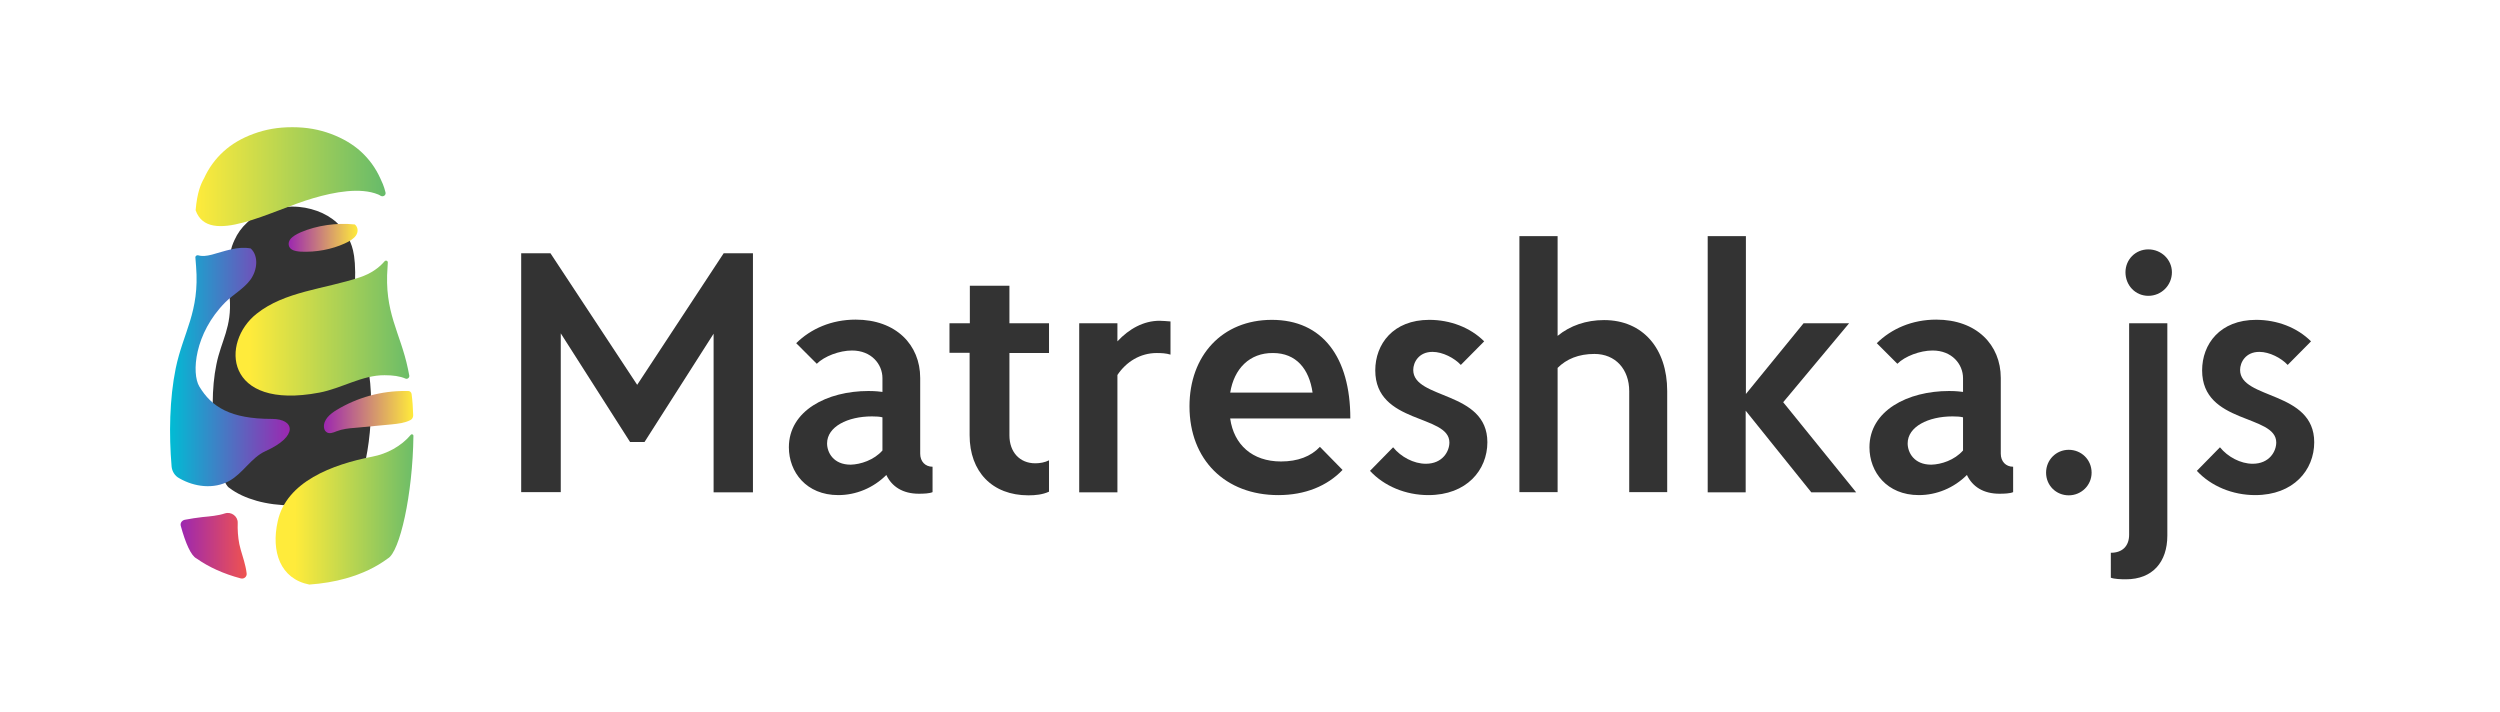 <?xml version="1.0" encoding="utf-8"?>
<!-- Generator: Adobe Illustrator 18.1.1, SVG Export Plug-In . SVG Version: 6.00 Build 0)  -->
<svg version="1.1" id="Layer_1" xmlns="http://www.w3.org/2000/svg" xmlns:xlink="http://www.w3.org/1999/xlink" x="0px" y="0px"
	 width="1092.7px" height="311px" viewBox="673.3 92 1092.7 311" enable-background="new 673.3 92 1092.7 311" xml:space="preserve"
	>
<g>
	<path fill="#333333" d="M985.3,237.7L955,285.2h-6.3l-30.3-47.5v69.4h-17.3V202.7h12.8l37.9,57.5l37.8-57.5h12.8v104.5h-17.2V237.7
		z"/>
	<path fill="#333333" d="M1080.9,307.1c-1.3,0.6-3.9,0.7-6,0.7c-7,0-11.8-3.1-14.2-8.2c-5.7,5.7-13.3,8.8-21,8.8
		c-14,0-21.6-10.1-21.6-20.9c0-16,16.7-24.6,34.8-24.6c3.4,0,5.1,0.3,6.1,0.4v-6c0-6.1-4.8-12.1-13.3-12.1c-5.5,0-12.1,2.5-15.4,5.8
		l-9-9c6.4-6.3,15.4-10.3,26-10.3c17.6,0,28.2,11,28.2,25.5v33.1c0,3.4,2.2,5.7,5.4,5.7V307.1z M1059,288.9v-14.5
		c-1.2-0.3-2.7-0.4-4.6-0.4c-10.6,0-19.6,4.5-19.6,11.8c0,4,2.8,9.3,10.3,9.3C1049.4,295,1055.3,293.1,1059,288.9z"/>
	<path fill="#333333" d="M1088.4,233.3h8.8v-16.4h17.3v16.4h17.3v13h-17.3v36c0,7.3,4.5,12.2,11.3,12.2c2.1,0,4.2-0.4,6-1.3v13.7
		c-2.8,1.3-6,1.6-9,1.6c-15.8,0-25.7-10.3-25.7-26.3v-36h-8.8V233.3z"/>
	<path fill="#333333" d="M1184.9,232.5V247c-1.9-0.6-4-0.7-6-0.7c-7.3,0-13.4,3.9-17.2,9.6v51.3H1145v-73.9h16.7v7.9
		c5.1-5.5,11.5-9,18.4-9C1181.7,232.2,1183.2,232.4,1184.9,232.5z"/>
	<path fill="#333333" d="M1211,275c1.6,11.3,9.6,18.7,22.2,18.7c7.3,0,13.1-2.2,17-6.4l9.9,10.1c-6.7,7-16.3,11-28.1,11
		c-23.1,0-38.8-15.4-38.8-38.8c0-22.2,14.3-37.8,36-37.8c22.1,0,34.3,16.3,34.3,43.1H1211z M1211,263.6h36
		c-1.5-10.4-7.2-17.3-17.3-17.3C1219.5,246.2,1212.7,253.1,1211,263.6z"/>
	<path fill="#333333" d="M1311.8,251.5c-2.8-3-7.9-5.7-12.4-5.7c-6,0-8.4,4.6-8.4,7.9c0,13,32.4,9,32.4,31.6
		c0,12.1-9,23.1-25.8,23.1c-9.9,0-19.3-3.9-25.5-10.6l10.1-10.3c3.4,4.2,9,7.2,14.3,7.2c7.3,0,10.3-5.4,10.3-9.3
		c0-12.4-32.4-7.9-32.4-31.5c0-11.5,7.8-22.1,23.6-22.1c9.1,0,17.9,3.3,24,9.4L1311.8,251.5z"/>
	<path fill="#333333" d="M1354.1,195.2v43.6c5.5-4.5,12.5-6.9,20.3-6.9c17,0,27.6,12.5,27.6,31v44.2h-16.6V263
		c0-9.6-6-16.3-15.2-16.3c-6.9,0-12.2,2.2-16.1,6.1v54.3h-16.7V195.2H1354.1z"/>
	<path fill="#333333" d="M1419.7,307.1V195.2h16.7v69l25.2-30.9h19.9l-28.8,34.5l31.9,39.4h-19.6l-28.7-35.7v35.7H1419.7z"/>
	<path fill="#333333" d="M1553.2,307.1c-1.3,0.6-3.9,0.7-6,0.7c-7,0-11.8-3.1-14.2-8.2c-5.7,5.7-13.3,8.8-21,8.8
		c-14,0-21.6-10.1-21.6-20.9c0-16,16.7-24.6,34.8-24.6c3.4,0,5.1,0.3,6.1,0.4v-6c0-6.1-4.8-12.1-13.3-12.1c-5.5,0-12.1,2.5-15.4,5.8
		l-9-9c6.4-6.3,15.4-10.3,26-10.3c17.6,0,28.2,11,28.2,25.5v33.1c0,3.4,2.2,5.7,5.4,5.7V307.1z M1531.3,288.9v-14.5
		c-1.2-0.3-2.7-0.4-4.6-0.4c-10.6,0-19.6,4.5-19.6,11.8c0,4,2.8,9.3,10.3,9.3C1521.8,295,1527.6,293.1,1531.3,288.9z"/>
	<path fill="#333333" d="M1577.5,288.6c5.5,0,10,4.3,10,10c0,5.5-4.5,9.9-10,9.9c-5.5,0-9.9-4.3-9.9-9.9
		C1567.6,293,1572,288.6,1577.5,288.6z"/>
	<path fill="#333333" d="M1596,333.6c4.8,0,7.9-2.8,7.9-7.9v-92.4h16.7v92.8c0,11.5-6.4,19.1-18.1,19.1c-2.2,0-5.1-0.1-6.6-0.7
		V333.6z M1612.3,201c5.7,0,10.3,4.5,10.3,10c0,5.7-4.6,10.3-10.3,10.3c-5.7,0-10-4.6-10-10.3C1602.3,205.5,1606.6,201,1612.3,201z"
		/>
	<path fill="#333333" d="M1673.2,251.5c-2.8-3-7.9-5.7-12.4-5.7c-6,0-8.4,4.6-8.4,7.9c0,13,32.4,9,32.4,31.6
		c0,12.1-9,23.1-25.8,23.1c-9.9,0-19.3-3.9-25.5-10.6l10.1-10.3c3.4,4.2,9,7.2,14.3,7.2c7.3,0,10.3-5.4,10.3-9.3
		c0-12.4-32.4-7.9-32.4-31.5c0-11.5,7.8-22.1,23.6-22.1c9.1,0,17.9,3.3,24,9.4L1673.2,251.5z"/>
</g>
<g>
	<path fill="#333333" d="M833.9,251.2c-2.2-10.4-6.8-16.1-5.8-29.1c1.4-17.9-0.8-22.3-2.1-25.2c-1.3-2.9-3.1-5.4-5.5-7.6
		c-2.4-2.2-5.3-3.9-8.6-5.1c-3.4-1.2-6.8-1.9-11-1.9v0v0c-4.2,0-7.6,0.6-11,1.9c-3.4,1.2-6.3,2.9-8.6,5.1c-2.4,2.2-4.2,4.7-5.5,7.6
		c-1.3,2.9-3.5,7.3-2.1,25.2c1,13-3.7,18.7-5.8,29.1c-4.4,21,1,51.5,5.7,54.1c3.3,2.5,7.3,4.3,11.9,5.6c4.6,1.3,10,2,15.4,2v0v0
		c5.4,0,10.8-0.7,15.4-2c4.6-1.3,8.6-3.2,11.9-5.6C832.9,302.7,838.3,272.2,833.9,251.2z"/>
	<linearGradient id="SVGID_1_" gradientUnits="userSpaceOnUse" x1="802.318" y1="314.671" x2="856.269" y2="314.671">
		<stop  offset="0" style="stop-color:#FFEB3B"/>
		<stop  offset="1" style="stop-color:#66BB6A"/>
	</linearGradient>
	<path fill="url(#SVGID_1_)" d="M836,291.6c-17.4,3.4-37.5,10.9-41.3,28.2c-3,13.3,1.1,25.2,13.8,27.7c5.6-0.4,11.1-1.3,16-2.7
		c7.1-2,13.2-4.9,18.3-8.7c5.2-2.8,10.9-27.8,11.2-53.6c0-0.7-0.8-0.9-1.2-0.4C848.7,287,842.4,290.4,836,291.6z"/>
	<linearGradient id="SVGID_2_" gradientUnits="userSpaceOnUse" x1="758.75" y1="169.162" x2="841.742" y2="169.162">
		<stop  offset="0" style="stop-color:#FFEB3B"/>
		<stop  offset="1" style="stop-color:#66BB6A"/>
	</linearGradient>
	<path fill="url(#SVGID_2_)" d="M758.8,183.9c5.6,16,33.1,0,51.5-5.3c9.2-2.7,20.5-4.8,28.3-1.6c0.4,0.2,0.7,0.3,1.1,0.6
		c1.1,0.6,2.4-0.3,2.1-1.5c-0.7-2.9-1.6-4.7-2.3-6.2c-2-4.4-4.8-8.3-8.4-11.6c-3.6-3.3-8.1-5.9-13.2-7.8c-5.2-1.9-10.5-2.9-16.9-2.9
		v0l0,0c-6.4,0-11.7,1-16.9,2.9c-5.2,1.9-9.6,4.5-13.2,7.8c-3.6,3.3-6.4,7.2-8.4,11.6C761.1,172.4,759.5,175.9,758.8,183.9
		L758.8,183.9z"/>
	<linearGradient id="SVGID_3_" gradientUnits="userSpaceOnUse" x1="782.391" y1="235.356" x2="854.67" y2="235.356">
		<stop  offset="0" style="stop-color:#FFEB3B"/>
		<stop  offset="1" style="stop-color:#66BB6A"/>
	</linearGradient>
	<path fill="url(#SVGID_3_)" d="M812.9,263.6c9.6-1.8,18.8-7.7,28.5-7.6c3.6,0,6.7,0.4,9.2,1.5c0.8,0.3,1.7-0.4,1.6-1.3
		c-0.2-1-0.4-2-0.6-3c-3.3-15.9-10.5-24.6-8.9-44.6c0-0.6,0.1-1.2,0.1-1.8c0.1-0.8-0.9-1.2-1.4-0.6c-2.5,2.9-6,5.4-10.8,7
		c-15.6,5.2-32.8,6.1-45.1,15.9C769.7,241.5,771.3,271.5,812.9,263.6z"/>
	<linearGradient id="SVGID_4_" gradientUnits="userSpaceOnUse" x1="747.676" y1="252.567" x2="799.961" y2="252.567">
		<stop  offset="0" style="stop-color:#00BCD4"/>
		<stop  offset="1" style="stop-color:#9C27B0"/>
	</linearGradient>
	<path fill="url(#SVGID_4_)" d="M792.2,275.1c-18.2,0-26.4-5.2-31.8-14.2c-3.4-5.7-2.2-23.1,11.4-36.8c3.5-3.5,8.1-5.9,11-9.9
		c2.9-4,3.7-10.2,0.1-13.6c-5.7-1.1-11.4,1.2-17,2.7c-2.3,0.6-4.3,0.8-5.9,0.3c-0.7-0.2-1.4,0.3-1.3,1c0.1,1.2,0.2,2.5,0.3,3.8
		c1.6,20-5.6,28.7-8.9,44.6c-2.7,13.2-3,28.8-1.8,42.9c0.2,2.1,1.4,4.1,3.3,5.1c6.7,3.9,15.2,4.9,21.9,1.2c6-3.3,9.6-10.2,15.8-13
		C804,282.6,802,275.1,792.2,275.1z"/>
	<linearGradient id="SVGID_5_" gradientUnits="userSpaceOnUse" x1="799.477" y1="195.927" x2="829.641" y2="195.927">
		<stop  offset="0" style="stop-color:#9C27B0"/>
		<stop  offset="1" style="stop-color:#FFEB3B"/>
	</linearGradient>
	<path fill="url(#SVGID_5_)" d="M800.9,201.1c-1.7-1-1.8-3-0.8-4.4c1-1.4,2.9-2.4,4.7-3.2c7.1-3,15.5-4.2,23.6-3.4
		c1.5,1.3,1.5,3.3,0.5,4.8c-1,1.5-2.9,2.6-4.9,3.5c-5.7,2.6-12.5,3.9-19.2,3.6C803.4,201.9,801.9,201.7,800.9,201.1z"/>
	<linearGradient id="SVGID_6_" gradientUnits="userSpaceOnUse" x1="814.942" y1="272.04" x2="853.905" y2="272.04">
		<stop  offset="0" style="stop-color:#9C27B0"/>
		<stop  offset="1" style="stop-color:#FFEB3B"/>
	</linearGradient>
	<path fill="url(#SVGID_6_)" d="M853.2,264.2c-0.1-0.7-0.7-1.3-1.4-1.3c-0.4,0-0.8,0-1.2,0c-10.6-0.1-21.1,2.8-30.2,8.3
		c-2.8,1.7-5.8,4.2-5.5,7.6c0.1,0.7,0.3,1.4,0.9,1.9c1.3,1.2,3.1,0.4,4.6-0.2c2.6-1,5.3-1.3,8.1-1.5c5.3-0.5,10.6-1,15.9-1.5
		c2.9-0.3,5.8-0.6,8.3-1.9c0,0,0,0,0,0c0.8-0.4,1.2-1.2,1.2-2.1C853.8,270.3,853.6,267.2,853.2,264.2z"/>
	<linearGradient id="SVGID_7_" gradientUnits="userSpaceOnUse" x1="752.297" y1="330.542" x2="781.167" y2="330.542">
		<stop  offset="0" style="stop-color:#9C27B0"/>
		<stop  offset="0.995" style="stop-color:#EF5350"/>
	</linearGradient>
	<path fill="url(#SVGID_7_)" d="M778.5,344.8c1.4,0.4,2.8-0.7,2.6-2.2c-0.1-1-0.3-2-0.5-2.9c-0.7-3.3-2-6.6-2.7-9.9
		c-0.6-3.1-0.8-6.2-0.7-9.3c0.1-2.8-2.8-5-5.6-4.1c-3,1-6.6,1.3-9.8,1.6c-2.6,0.3-5.2,0.7-7.8,1.2c-1.2,0.3-2,1.4-1.7,2.6
		c2.1,7.7,4.5,13.1,6.9,14.3C764.6,339.9,771,342.8,778.5,344.8C778.5,344.8,778.5,344.8,778.5,344.8z"/>
</g>
</svg>
